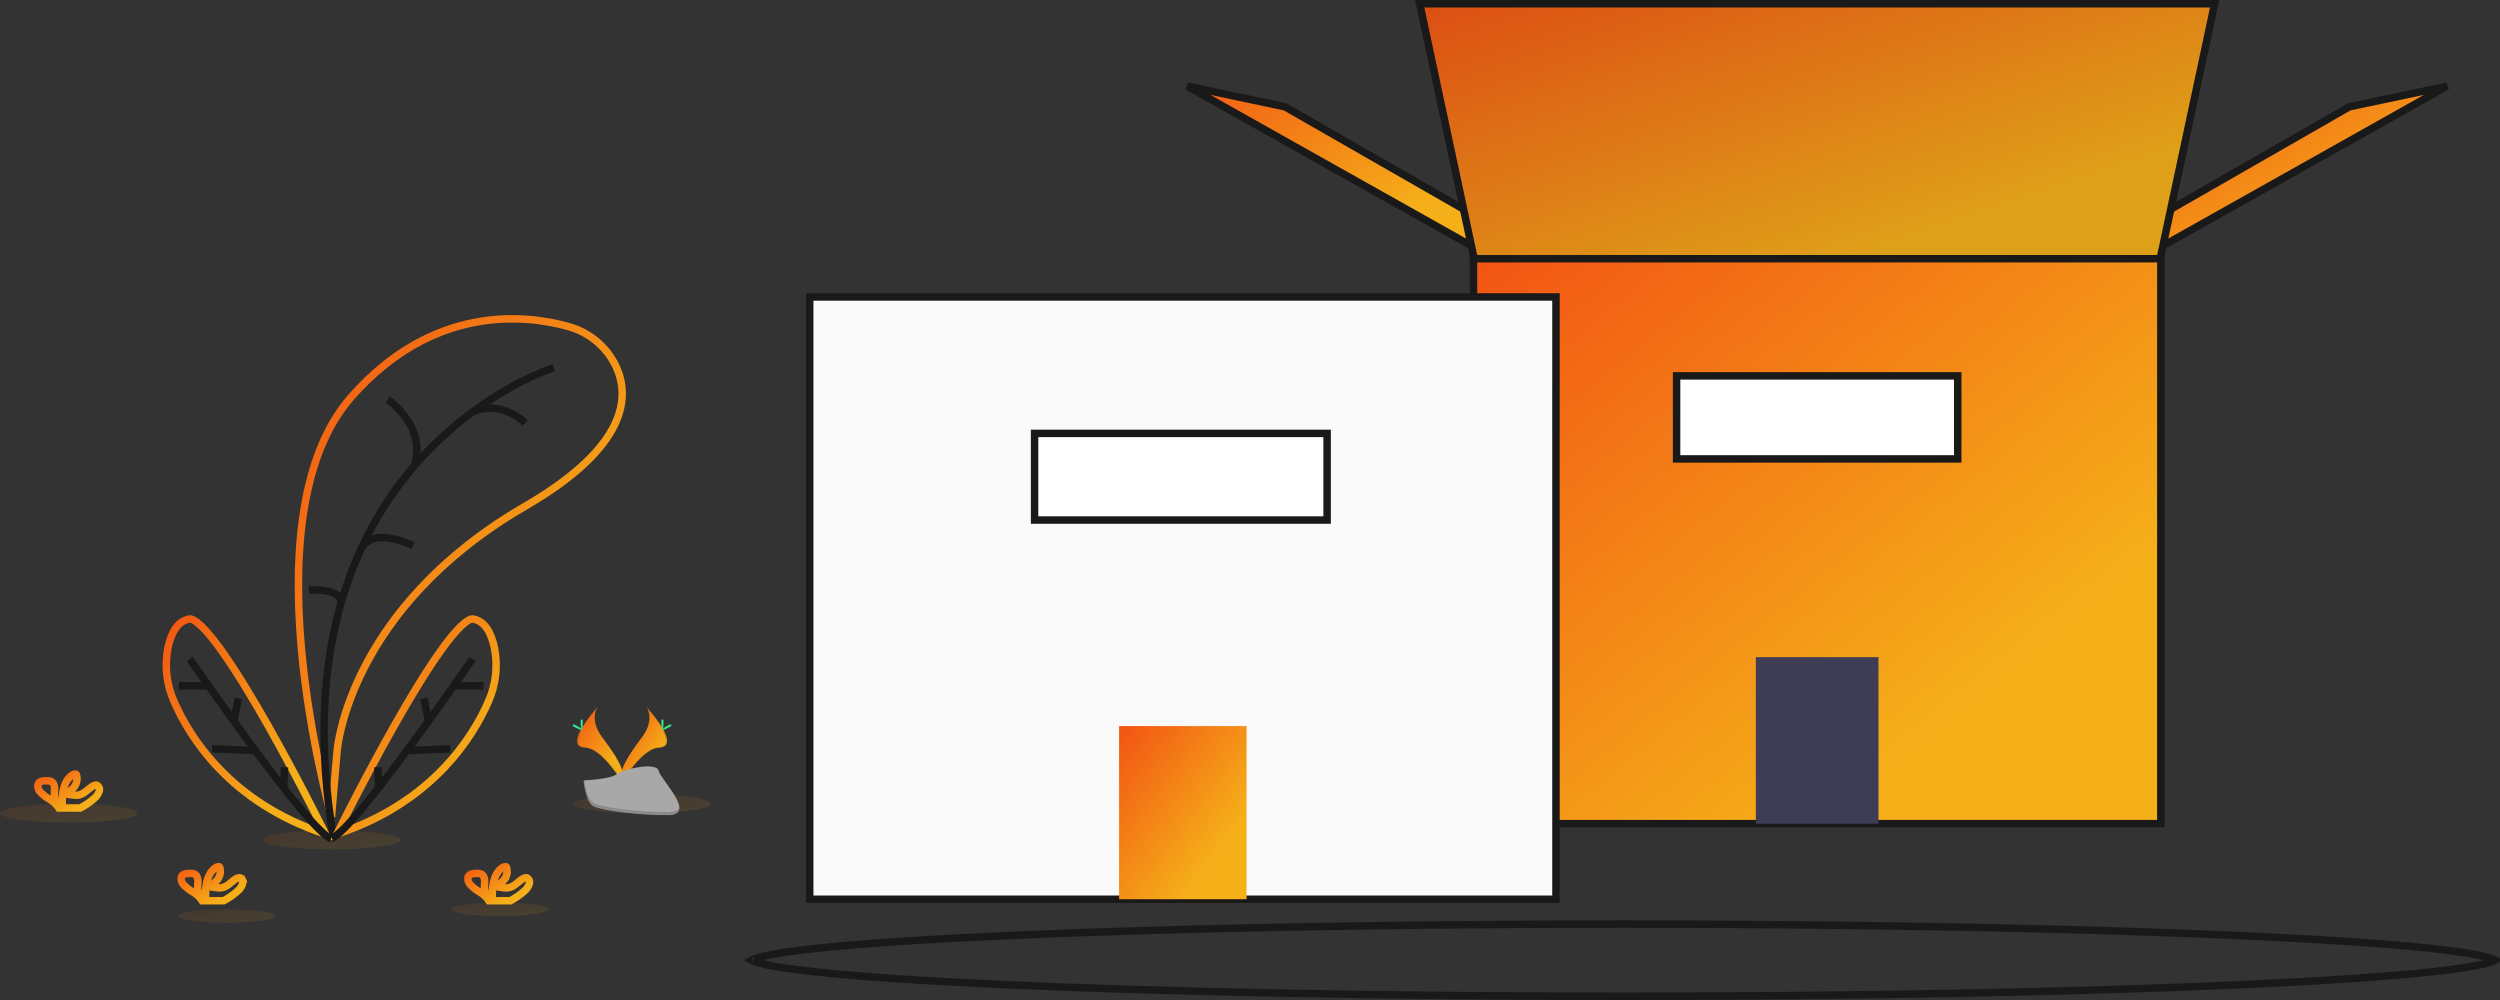 <svg width="335" height="134" viewBox="0 0 335 134" fill="none" xmlns="http://www.w3.org/2000/svg">
    <rect x="0" y="0" width="335" height="134" fill="#333333" stroke="none"/>
    <path opacity="0.1" d="M9.207 110.229C14.291 110.229 18.413 109.662 18.413 108.961C18.413 108.261 14.291 107.693 9.207 107.693C4.122 107.693 0 108.261 0 108.961C0 109.662 4.122 110.229 9.207 110.229Z" fill="url(#paint0_linear)"/>
    <path opacity="0.1" d="M44.474 113.812C49.559 113.812 53.681 113.244 53.681 112.544C53.681 111.844 49.559 111.276 44.474 111.276C39.39 111.276 35.268 111.844 35.268 112.544C35.268 113.244 39.39 113.812 44.474 113.812Z" fill="url(#paint1_linear)"/>
    <path opacity="0.1" d="M86.018 108.961C91.102 108.961 95.224 108.394 95.224 107.693C95.224 106.993 91.102 106.425 86.018 106.425C80.933 106.425 76.811 106.993 76.811 107.693C76.811 108.394 80.933 108.961 86.018 108.961Z" fill="url(#paint2_linear)"/>
    <path opacity="0.1" d="M30.358 123.645C33.974 123.645 36.904 123.242 36.904 122.745C36.904 122.248 33.974 121.845 30.358 121.845C26.742 121.845 23.811 122.248 23.811 122.745C23.811 123.242 26.742 123.645 30.358 123.645Z" fill="url(#paint3_linear)"/>
    <path opacity="0.1" d="M66.966 122.745C70.582 122.745 73.513 122.342 73.513 121.845C73.513 121.348 70.582 120.945 66.966 120.945C63.351 120.945 60.42 121.348 60.42 121.845C60.42 122.342 63.351 122.745 66.966 122.745Z" fill="url(#paint4_linear)"/>
    <path d="M45.185 100.52L44.413 109.46C44.121 108.35 43.762 106.927 43.377 105.255C42.402 101.027 41.259 95.216 40.58 88.879C39.902 82.54 39.691 75.691 40.572 69.383C41.454 63.069 43.424 57.343 47.068 53.199C58.068 40.689 70.516 42.192 76.093 43.735L76.097 43.736C77.497 44.11 78.799 44.784 79.913 45.711C81.026 46.638 81.926 47.796 82.548 49.105C83.487 51.131 83.876 53.786 82.357 56.926C80.824 60.094 77.326 63.805 70.36 67.845C58.538 74.702 52.241 82.845 48.902 89.294C47.233 92.516 46.305 95.311 45.793 97.306C45.538 98.304 45.386 99.101 45.298 99.653C45.254 99.928 45.226 100.142 45.209 100.289C45.2 100.362 45.194 100.419 45.19 100.458L45.186 100.503L45.185 100.516L45.185 100.517L45.185 100.519L45.185 100.52Z" stroke="url(#paint5_linear)"/>
    <path d="M74.205 49.268C74.205 49.268 36.138 61.191 44.674 112.258" stroke="#1A1919" stroke-miterlimit="10"/>
    <path d="M51.973 53.544C51.973 53.544 57.215 57.08 55.539 62.398" stroke="#1A1919" stroke-miterlimit="10"/>
    <path d="M70.386 56.687C70.386 56.687 67.177 53.422 63.283 55.223" stroke="#1A1919" stroke-miterlimit="10"/>
    <path d="M55.339 73.118C55.339 73.118 49.712 70.26 48.257 73.832" stroke="#1A1919" stroke-miterlimit="10"/>
    <path d="M41.415 79.076C41.415 79.076 45.64 78.74 45.719 80.765" stroke="#1A1919" stroke-miterlimit="10"/>
    <path d="M65.454 93.989L65.453 93.992C63.41 98.682 57.973 107.548 45.13 111.77C45.172 111.684 45.218 111.594 45.266 111.498C45.687 110.658 46.293 109.459 47.033 108.021C48.514 105.145 50.532 101.32 52.678 97.517C54.826 93.711 57.095 89.94 59.082 87.168C60.076 85.779 60.987 84.66 61.765 83.913C62.155 83.54 62.495 83.275 62.782 83.115C63.075 82.952 63.259 82.928 63.359 82.944C64.181 83.078 64.792 83.546 65.259 84.23C65.732 84.924 66.045 85.827 66.245 86.771C66.736 89.201 66.46 91.724 65.454 93.989Z" stroke="url(#paint6_linear)"/>
    <path d="M63.315 88.302C63.315 88.302 47.441 111.362 44.374 112.372" stroke="#1A1919" stroke-miterlimit="10"/>
    <path d="M64.777 91.898H61.072" stroke="#1A1919" stroke-miterlimit="10"/>
    <path d="M60.338 100.335L54.533 100.586" stroke="#1A1919" stroke-miterlimit="10"/>
    <path d="M56.804 93.588L57.436 96.617" stroke="#1A1919" stroke-miterlimit="10"/>
    <path d="M50.629 102.811L50.743 105.564" stroke="#1A1919" stroke-miterlimit="10"/>
    <path d="M43.63 111.77C30.778 107.548 25.358 98.682 23.311 93.971L23.311 93.971L23.309 93.967C22.305 91.709 22.027 89.194 22.515 86.77C22.715 85.826 23.027 84.924 23.501 84.23C23.968 83.546 24.579 83.078 25.4 82.945C25.501 82.928 25.684 82.952 25.978 83.115C26.265 83.275 26.605 83.54 26.995 83.913C27.773 84.66 28.683 85.779 29.678 87.168C31.664 89.94 33.934 93.711 36.082 97.517C38.228 101.32 40.245 105.145 41.726 108.021C42.467 109.459 43.073 110.658 43.494 111.498C43.542 111.594 43.587 111.685 43.63 111.77Z" stroke="url(#paint7_linear)"/>
    <path d="M25.434 88.302C25.434 88.302 41.308 111.362 44.374 112.372" stroke="#1A1919" stroke-miterlimit="10"/>
    <path d="M23.976 91.898H27.68" stroke="#1A1919" stroke-miterlimit="10"/>
    <path d="M28.411 100.335L34.22 100.586" stroke="#1A1919" stroke-miterlimit="10"/>
    <path d="M31.949 93.588L31.317 96.617" stroke="#1A1919" stroke-miterlimit="10"/>
    <path d="M38.124 102.811L38.01 105.564" stroke="#1A1919" stroke-miterlimit="10"/>
    <path d="M70.252 119.407L70.242 119.415L70.233 119.424C69.674 119.929 69.051 120.359 68.381 120.702H65.522C65.209 120.237 64.799 119.846 64.321 119.554L64.312 119.548L64.303 119.543C63.788 119.258 63.324 118.888 62.932 118.449C62.798 118.261 62.713 118.027 62.699 117.807C62.684 117.584 62.743 117.411 62.85 117.296C62.939 117.201 63.069 117.132 63.263 117.09C63.463 117.046 63.693 117.037 63.953 117.037H63.963L63.972 117.037C64.19 117.029 64.407 117.079 64.6 117.181C64.81 117.324 64.947 117.668 64.951 118.129C64.9 118.684 64.909 119.242 64.976 119.795L65.972 119.736C65.98 118.331 66.306 116.971 67.261 116.3C67.391 116.209 67.545 116.147 67.671 116.132C67.772 116.12 67.813 116.139 67.83 116.153C67.871 116.209 67.899 116.274 67.909 116.343L67.911 116.356L67.913 116.369C67.977 116.683 67.959 117.008 67.86 117.313L68.336 117.467L67.86 117.313C67.762 117.618 67.587 117.892 67.351 118.109L66.575 118.825L67.621 118.972C68.065 119.034 68.456 118.89 68.767 118.71C69.067 118.536 69.338 118.301 69.552 118.116L69.565 118.105C69.773 117.925 69.987 117.77 70.191 117.682C70.379 117.601 70.517 117.593 70.627 117.628C70.751 117.696 70.85 117.803 70.908 117.932C70.97 118.067 70.984 118.219 70.948 118.362C70.826 118.773 70.584 119.137 70.252 119.407Z" stroke="url(#paint8_linear)"/>
    <path d="M12.621 106.995L12.612 107.002L12.603 107.009C12.044 107.508 11.422 107.933 10.754 108.272H7.89C7.578 107.806 7.168 107.413 6.688 107.123L6.679 107.117L6.67 107.112C6.152 106.828 5.687 106.456 5.295 106.013C5.165 105.837 5.08 105.609 5.065 105.391C5.05 105.171 5.108 104.999 5.215 104.884C5.409 104.677 5.779 104.603 6.298 104.625L6.317 104.625L6.337 104.625C6.556 104.617 6.774 104.667 6.968 104.77C7.178 104.911 7.312 105.25 7.316 105.714C7.265 106.269 7.273 106.829 7.341 107.382L8.337 107.324C8.344 105.918 8.67 104.559 9.626 103.888L9.626 103.888L9.628 103.886C9.756 103.795 9.909 103.733 10.035 103.718C10.137 103.706 10.178 103.727 10.196 103.741C10.239 103.798 10.267 103.864 10.278 103.934L10.28 103.944L10.282 103.954C10.347 104.268 10.329 104.593 10.23 104.898C10.132 105.203 9.956 105.476 9.721 105.693L8.939 106.409L9.99 106.556C10.434 106.618 10.823 106.476 11.135 106.296C11.429 106.126 11.695 105.897 11.908 105.714C11.916 105.707 11.924 105.701 11.932 105.694C12.143 105.513 12.358 105.358 12.562 105.269C12.749 105.188 12.886 105.179 12.995 105.213C13.119 105.282 13.217 105.389 13.276 105.518C13.338 105.654 13.352 105.806 13.316 105.951C13.195 106.361 12.952 106.725 12.621 106.995Z" stroke="url(#paint9_linear)"/>
    <path d="M31.829 119.407L31.819 119.415L31.809 119.424C31.25 119.929 30.628 120.359 29.957 120.702H27.098C26.785 120.237 26.376 119.846 25.898 119.554L25.889 119.548L25.879 119.543C25.364 119.258 24.901 118.888 24.509 118.449C24.375 118.261 24.29 118.027 24.276 117.807C24.261 117.584 24.32 117.411 24.427 117.296C24.515 117.201 24.646 117.133 24.841 117.09C25.041 117.046 25.272 117.037 25.53 117.037H25.539L25.548 117.037C25.768 117.029 25.986 117.079 26.18 117.182C26.389 117.323 26.523 117.665 26.528 118.129C26.477 118.684 26.485 119.242 26.553 119.795L27.549 119.736C27.556 118.331 27.882 116.971 28.837 116.3C28.967 116.209 29.121 116.147 29.248 116.132C29.348 116.12 29.39 116.139 29.407 116.153C29.448 116.209 29.475 116.274 29.485 116.343L29.487 116.356L29.49 116.369C29.554 116.683 29.535 117.008 29.437 117.313C29.338 117.618 29.163 117.892 28.928 118.109L28.152 118.825L29.197 118.972C29.642 119.034 30.032 118.89 30.343 118.71C30.644 118.536 30.915 118.301 31.129 118.116L31.142 118.105C31.35 117.925 31.564 117.77 31.768 117.682C31.956 117.601 32.094 117.593 32.203 117.628C32.327 117.696 32.426 117.803 32.485 117.932L32.94 117.725L32.485 117.932C32.546 118.067 32.56 118.219 32.525 118.362C32.403 118.773 32.16 119.137 31.829 119.407Z" stroke="url(#paint10_linear)"/>
    <path d="M86.617 94.702C86.617 94.702 87.85 96.32 86.046 98.76C84.242 101.2 82.759 103.261 83.358 104.782C83.358 104.782 86.078 100.25 88.293 100.185C90.507 100.121 89.052 97.428 86.617 94.702Z" fill="url(#paint11_linear)"/>
    <path opacity="0.1" d="M86.617 94.702C86.724 94.859 86.809 95.03 86.87 95.21C89.031 97.753 90.179 100.124 88.104 100.185C86.168 100.242 83.85 103.707 83.294 104.582C83.311 104.65 83.333 104.714 83.358 104.782C83.358 104.782 86.078 100.25 88.293 100.185C90.507 100.121 89.052 97.428 86.617 94.702Z" fill="#1A1919"/>
    <path d="M88.909 96.763C88.909 97.331 88.845 97.792 88.767 97.792C88.688 97.792 88.624 97.331 88.624 96.763C88.624 96.195 88.706 96.463 88.785 96.463C88.863 96.463 88.909 96.195 88.909 96.763Z" fill="#37E58E"/>
    <path d="M89.698 97.442C89.198 97.713 88.763 97.878 88.728 97.799C88.692 97.721 89.063 97.442 89.562 97.181C90.062 96.921 89.862 97.106 89.901 97.181C89.941 97.256 90.197 97.171 89.698 97.442Z" fill="#37E58E"/>
    <path d="M80.099 94.702C80.099 94.702 78.865 96.32 80.669 98.76C82.474 101.2 83.96 103.261 83.358 104.782C83.358 104.782 80.637 100.25 78.423 100.185C76.209 100.121 77.678 97.428 80.099 94.702Z" fill="url(#paint12_linear)"/>
    <path opacity="0.1" d="M80.099 94.702C79.992 94.859 79.908 95.029 79.849 95.21C77.688 97.753 76.537 100.124 78.612 100.185C80.548 100.242 82.869 103.707 83.425 104.582C83.404 104.65 83.383 104.714 83.358 104.782C83.358 104.782 80.637 100.25 78.423 100.185C76.209 100.121 77.678 97.428 80.099 94.702Z" fill="#1A1919"/>
    <path d="M77.806 96.763C77.806 97.331 77.87 97.792 77.949 97.792C78.027 97.792 78.091 97.331 78.091 96.763C78.091 96.195 78.013 96.463 77.934 96.463C77.856 96.463 77.806 96.195 77.806 96.763Z" fill="#37E58E"/>
    <path d="M77.018 97.442C77.518 97.713 77.953 97.878 77.992 97.799C78.031 97.721 77.653 97.442 77.157 97.181C76.661 96.921 76.854 97.106 76.8 97.181C76.747 97.256 76.522 97.171 77.018 97.442Z" fill="#37E58E"/>
    <path d="M78.198 104.568C78.198 104.568 81.65 104.464 82.687 103.721C83.725 102.978 87.993 102.093 88.253 103.282C88.514 104.471 93.434 109.197 89.541 109.229C85.647 109.261 80.495 108.622 79.457 107.99C78.419 107.358 78.198 104.568 78.198 104.568Z" fill="#A8A8A8"/>
    <path opacity="0.2" d="M89.612 108.815C85.718 108.847 80.562 108.208 79.525 107.575C78.733 107.093 78.419 105.364 78.316 104.564H78.198C78.198 104.564 78.419 107.354 79.457 107.986C80.495 108.618 85.647 109.258 89.541 109.226C90.667 109.226 91.052 108.815 91.031 108.222C90.871 108.586 90.446 108.808 89.612 108.815Z" fill="#1A1919"/>
    <path d="M334.369 128.664C334.321 128.691 334.262 128.72 334.189 128.753C333.835 128.911 333.278 129.079 332.505 129.251C330.968 129.592 328.683 129.925 325.716 130.244C319.788 130.88 311.199 131.455 300.574 131.938C279.328 132.903 249.971 133.5 217.54 133.5C185.11 133.5 155.753 132.903 134.507 131.938C123.882 131.455 115.293 130.88 109.365 130.244C106.398 129.925 104.112 129.592 102.575 129.251C101.803 129.079 101.246 128.911 100.891 128.753C100.819 128.72 100.76 128.691 100.712 128.664C100.76 128.637 100.819 128.607 100.891 128.574C101.246 128.416 101.803 128.248 102.575 128.076C104.112 127.735 106.398 127.402 109.365 127.084C115.293 126.447 123.882 125.872 134.507 125.39C155.753 124.424 185.11 123.827 217.54 123.827C249.971 123.827 279.328 124.424 300.574 125.39C311.199 125.872 319.788 126.447 325.716 127.084C328.683 127.402 330.968 127.735 332.505 128.076C333.278 128.248 333.835 128.416 334.189 128.574C334.262 128.607 334.321 128.637 334.369 128.664ZM100.549 128.547C100.549 128.547 100.549 128.548 100.55 128.549C100.549 128.548 100.549 128.547 100.549 128.547ZM100.549 128.78C100.549 128.78 100.549 128.779 100.55 128.778C100.549 128.779 100.549 128.78 100.549 128.78Z" stroke="#1A1919"/>
    <path d="M314.801 14.314L327.907 11.545L288.843 33.497L290.888 28.026L314.801 14.314Z" fill="url(#paint13_linear)" stroke="#1A1919"/>
    <path d="M172.199 14.314L196.112 28.026L198.157 33.497L159.093 11.545L172.199 14.314Z" fill="url(#paint14_linear)" stroke="#1A1919"/>
    <path d="M296.761 0.5L289.216 35.833H197.784L190.239 0.5H296.761Z" fill="url(#paint15_linear)" stroke="#1A1919"/>
    <path opacity="0.1" d="M296.761 0.5L289.216 35.833H197.784L190.239 0.5H296.761Z" fill="#1A1919" stroke="#1A1919"/>
    <path d="M197.448 110.37V34.67H289.552V110.37H197.448Z" fill="url(#paint16_linear)" stroke="#1A1919"/>
    <path d="M251.718 88.058H235.282V110.373H251.718V88.058Z" fill="#3F3D56"/>
    <path d="M224.663 61.495V50.367H262.337V61.495H224.663Z" fill="white" stroke="#1A1919"/>
    <path d="M108.5 120.5V39.792H208.5V120.5H108.5Z" fill="#FAFAFA" stroke="#1A1919"/>
    <path d="M167.042 97.295H149.958V120.496H167.042V97.295Z" fill="url(#paint17_linear)"/>
    <path d="M138.634 69.685V58.075H177.833V69.685H138.634Z" fill="white" stroke="#1A1919"/>
    <defs>
        <linearGradient id="paint0_linear" x1="-13.508" y1="107.693" x2="-12.751" y2="113.231" gradientUnits="userSpaceOnUse">
            <stop stop-color="#F12711"/>
            <stop offset="1" stop-color="#F5AF19"/>
        </linearGradient>
        <linearGradient id="paint1_linear" x1="21.76" y1="111.276" x2="22.517" y2="116.814" gradientUnits="userSpaceOnUse">
            <stop stop-color="#F12711"/>
            <stop offset="1" stop-color="#F5AF19"/>
        </linearGradient>
        <linearGradient id="paint2_linear" x1="63.303" y1="106.425" x2="64.061" y2="111.963" gradientUnits="userSpaceOnUse">
            <stop stop-color="#F12711"/>
            <stop offset="1" stop-color="#F5AF19"/>
        </linearGradient>
        <linearGradient id="paint3_linear" x1="14.206" y1="121.845" x2="14.743" y2="125.776" gradientUnits="userSpaceOnUse">
            <stop stop-color="#F12711"/>
            <stop offset="1" stop-color="#F5AF19"/>
        </linearGradient>
        <linearGradient id="paint4_linear" x1="50.815" y1="120.945" x2="51.351" y2="124.876" gradientUnits="userSpaceOnUse">
            <stop stop-color="#F12711"/>
            <stop offset="1" stop-color="#F5AF19"/>
        </linearGradient>
        <linearGradient id="paint5_linear" x1="6.926" y1="42.223" x2="77.591" y2="87.34" gradientUnits="userSpaceOnUse">
            <stop stop-color="#F12711"/>
            <stop offset="1" stop-color="#F5AF19"/>
        </linearGradient>
        <linearGradient id="paint6_linear" x1="27.418" y1="82.44" x2="59.764" y2="107.097" gradientUnits="userSpaceOnUse">
            <stop stop-color="#F12711"/>
            <stop offset="1" stop-color="#F5AF19"/>
        </linearGradient>
        <linearGradient id="paint7_linear" x1="5.041" y1="82.44" x2="37.385" y2="107.093" gradientUnits="userSpaceOnUse">
            <stop stop-color="#F12711"/>
            <stop offset="1" stop-color="#F5AF19"/>
        </linearGradient>
        <linearGradient id="paint8_linear" x1="55.396" y1="115.628" x2="60.853" y2="124.771" gradientUnits="userSpaceOnUse">
            <stop stop-color="#F12711"/>
            <stop offset="1" stop-color="#F5AF19"/>
        </linearGradient>
        <linearGradient id="paint9_linear" x1="-2.24" y1="103.215" x2="3.192" y2="112.346" gradientUnits="userSpaceOnUse">
            <stop stop-color="#F12711"/>
            <stop offset="1" stop-color="#F5AF19"/>
        </linearGradient>
        <linearGradient id="paint10_linear" x1="16.973" y1="115.628" x2="22.429" y2="124.771" gradientUnits="userSpaceOnUse">
            <stop stop-color="#F12711"/>
            <stop offset="1" stop-color="#F5AF19"/>
        </linearGradient>
        <linearGradient id="paint11_linear" x1="78.702" y1="94.702" x2="88.714" y2="100.868" gradientUnits="userSpaceOnUse">
            <stop stop-color="#F12711"/>
            <stop offset="1" stop-color="#F5AF19"/>
        </linearGradient>
        <linearGradient id="paint12_linear" x1="72.815" y1="94.702" x2="82.826" y2="100.865" gradientUnits="userSpaceOnUse">
            <stop stop-color="#F12711"/>
            <stop offset="1" stop-color="#F5AF19"/>
        </linearGradient>
        <linearGradient id="paint13_linear" x1="256.275" y1="10.381" x2="279.2" y2="51.477" gradientUnits="userSpaceOnUse">
            <stop stop-color="#F12711"/>
            <stop offset="1" stop-color="#F5AF19"/>
        </linearGradient>
        <linearGradient id="paint14_linear" x1="124.379" y1="10.381" x2="147.304" y2="51.477" gradientUnits="userSpaceOnUse">
            <stop stop-color="#F12711"/>
            <stop offset="1" stop-color="#F5AF19"/>
        </linearGradient>
        <linearGradient id="paint15_linear" x1="110.569" y1="1.10048e-06" x2="134.896" y2="72.683" gradientUnits="userSpaceOnUse">
            <stop stop-color="#F12711"/>
            <stop offset="1" stop-color="#F5AF19"/>
        </linearGradient>
        <linearGradient id="paint16_linear" x1="128.647" y1="34.17" x2="212.263" y2="136.415" gradientUnits="userSpaceOnUse">
            <stop stop-color="#F12711"/>
            <stop offset="1" stop-color="#F5AF19"/>
        </linearGradient>
        <linearGradient id="paint17_linear" x1="137.424" y1="97.295" x2="162.121" y2="115.614" gradientUnits="userSpaceOnUse">
            <stop stop-color="#F12711"/>
            <stop offset="1" stop-color="#F5AF19"/>
        </linearGradient>
    </defs>
</svg>
